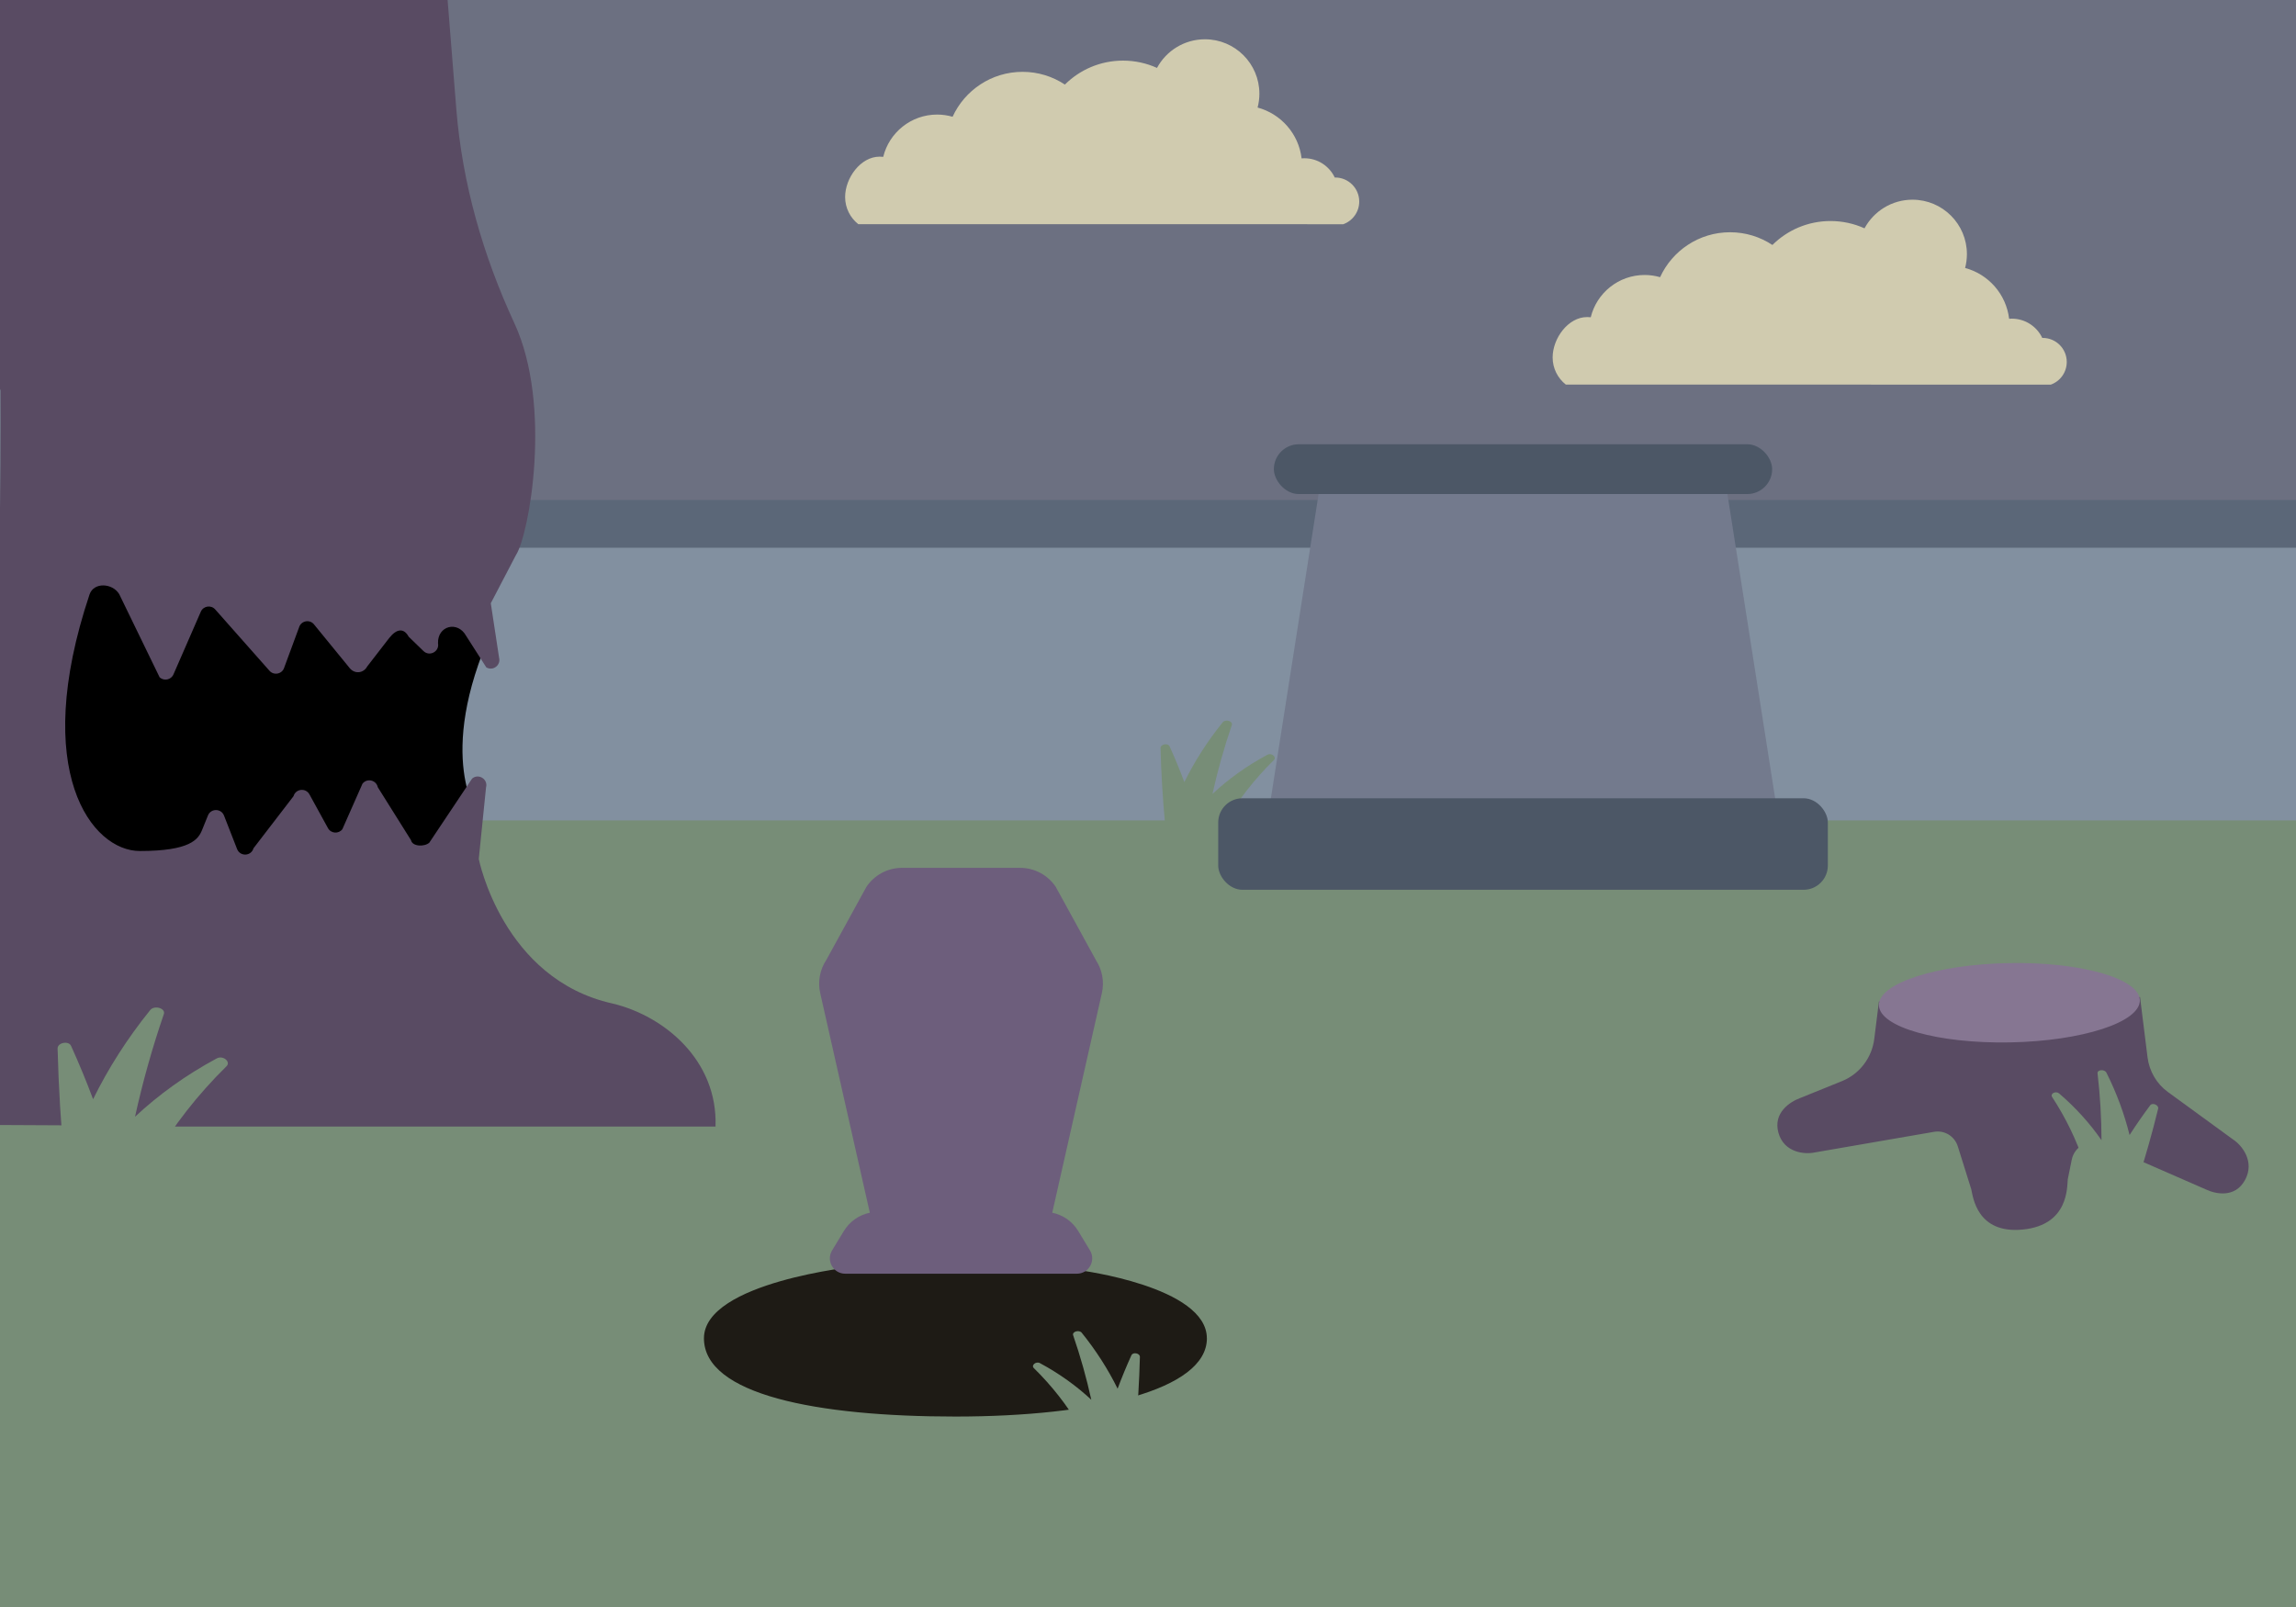<?xml version="1.0" encoding="UTF-8"?><svg id="Backgrounds_complex" xmlns="http://www.w3.org/2000/svg" xmlns:xlink="http://www.w3.org/1999/xlink" viewBox="0 0 720 504"><defs><style>.cls-1{fill:none;}.cls-2{clip-path:url(#clippath);}.cls-3{fill:#6c7081;}.cls-4{fill:#867692;}.cls-5{fill:#737a8d;}.cls-6{fill:#af8467;}.cls-7{fill:#d0cbaf;}.cls-8{fill:#c49a88;}.cls-9{fill:#1e1b15;}.cls-10{fill:#6d5e7c;}.cls-11{fill:#5b6778;}.cls-12{fill:#594b63;}.cls-13{fill:#8290a0;}.cls-14{fill:#47394f;}.cls-15{fill:#4c5766;}.cls-16{fill:#778d77;}.cls-17{clip-path:url(#clippath-1);}.cls-18{clip-path:url(#clippath-2);}</style><clipPath id="clippath"><rect class="cls-1" x="759.65" y="-523.47" width="559.27" height="509.05" transform="translate(2078.58 -537.88) rotate(-180)"/></clipPath><clipPath id="clippath-1"><rect class="cls-1" x="-1.31" y="-3.09" width="357.1" height="509.52"/></clipPath><clipPath id="clippath-2"><rect class="cls-1" x="285.12" y="530.19" width="109.49" height="86.71"/></clipPath></defs><rect class="cls-16" x="-1.12" y="233.1" width="723.18" height="272.34"/><rect class="cls-3" x="-.31" y="-3.09" width="723.4" height="246.63"/><path class="cls-7" d="M426.24,63.21c0-4.17-3.38-7.54-7.54-7.54-.05,0-.09,0-.14,0-1.69-3.57-5.33-6.04-9.55-6.04-.28,0-.56,.01-.84,.04-.92-7.7-6.47-13.97-13.8-15.94,.36-1.39,.56-2.84,.56-4.34,0-9.43-7.64-17.07-17.07-17.07-6.5,0-12.15,3.63-15.04,8.98-3.25-1.47-6.86-2.29-10.66-2.29-7.11,0-13.55,2.87-18.22,7.51-3.81-2.52-8.37-3.99-13.28-3.99-9.74,0-18.13,5.78-21.94,14.09-1.54-.44-3.16-.69-4.84-.69-8.19,0-15.05,5.65-16.91,13.26-.37-.04-.75-.06-1.14-.06-5.97,0-10.81,6.7-10.81,12.67,0,3.45,1.62,6.52,4.13,8.5l152.08,.02c2.92-1.04,5.01-3.83,5.01-7.11Z"/><path class="cls-7" d="M648.11,113.52c0-4.17-3.38-7.54-7.54-7.54-.05,0-.09,0-.14,0-1.69-3.57-5.33-6.04-9.55-6.04-.28,0-.56,.01-.84,.04-.92-7.7-6.47-13.97-13.8-15.94,.36-1.39,.56-2.84,.56-4.34,0-9.43-7.64-17.07-17.07-17.07-6.5,0-12.15,3.63-15.04,8.98-3.25-1.47-6.86-2.29-10.66-2.29-7.11,0-13.55,2.87-18.22,7.51-3.81-2.52-8.37-3.99-13.28-3.99-9.74,0-18.13,5.78-21.94,14.09-1.54-.44-3.16-.69-4.84-.69-8.19,0-15.05,5.65-16.91,13.26-.37-.04-.75-.06-1.14-.06-5.97,0-10.81,6.7-10.81,12.67,0,3.45,1.62,6.52,4.13,8.5l152.08,.02c2.92-1.04,5.01-3.83,5.01-7.11Z"/><rect class="cls-13" x="131.89" y="164.77" width="595.56" height="92.53"/><rect class="cls-11" x="120.48" y="156.81" width="613.75" height="14.98" rx="7.49" ry="7.49"/><g><path class="cls-12" d="M700.4,357.47l-20.6-15.01c-3.51-2.56-5.81-6.49-6.36-10.88-.78-6.3-1.57-12.59-2.35-18.89-27.18,3.95-54.69,4.42-81.88,1.4-.49,3.91-.97,7.82-1.46,11.73-.73,5.92-4.62,11.01-10.09,13.23l-13.22,5.35c-3.07,1.14-8.49,4.57-6.75,10.85s8.23,6.87,11.39,6.19l37.43-6.47c3.28-.57,6.44,1.37,7.44,4.57l4.22,13.46c.54,2.29,1.72,14.05,16.16,12.62,14.44-1.43,13.85-13.39,14.1-15.74l1.24-6.13c.87-4.3,5.42-6.74,9.34-5.02l32.75,14.32c2.92,1.39,9.09,2.82,12.25-2.95,3.16-5.77-.94-10.85-3.61-12.64Z"/><ellipse class="cls-4" cx="630.12" cy="314.48" rx="40.92" ry="12.44" transform="translate(-5.82 11.94) rotate(-1.08)"/></g><g class="cls-2"><path class="cls-14" d="M702.23-57.84c14.77,1.52,29.96-1.52,39.69-13.34,.17-.19,.34-.38,.5-.57,20.15-70.14,14.36-465.07,14.36-465.07,1.24-52.7,44.31-94.78,97.03-94.78h0c51.92,0,94.64,40.86,96.96,92.73l19.56,438.84,.39,.03s-1.44,15.97,9.14,28.25c.17,.19,.33,.38,.5,.57,9.73,11.82,24.92,14.86,39.69,13.34,.25,0,.5,0,.75,0,48.5,.15,83.99,27.72,83.99,65.7h-26.55c-9.95,0-19.7-2.54-28.51-7.17l-.1-.05c-9.42-4.91-21.04-7.05-31.36-4.01-4.48,1.32-8.59,3.39-12.59,5.69-6.4,3.68-13.68,5.54-21.06,5.54h0c-.35,0-.71,0-1.06,0-8.29,1.14-17.02,.38-25.41,0h-1.05c-13.67,0-27.87,0-41.84,0,0,0-98.69,.43-145.17,.56-12.46,.04-24.69-3.63-34.9-10.76-6.09-4.24-14.01-8.03-22.36-8.03-10.55,0-17.22,4.51-22.05,9.57-5.24,5.5-12.48,8.66-20.08,8.66h-49.03c22.03-67.61,80.31-65.7,80.56-65.7Z"/></g><path class="cls-16" d="M384.26,257.8c4.04-6.88,9.13-13.43,15.21-19.42,.98-.94-.72-2.37-2.03-1.67-6.52,3.5-12.29,7.68-17.22,12.29,1.6-7.26,3.62-14.48,6.07-21.61,.43-1.22-1.99-1.94-2.87-.85-4.82,5.97-8.84,12.28-12.02,18.75-1.41-3.77-2.95-7.51-4.63-11.21-.52-1.16-2.88-.69-2.84,.56,.21,8.11,.7,16.19,1.47,24.24,6.24-1.17,12.58-1.53,18.86-1.09Z"/><path class="cls-9" d="M378.47,419.73c0,16.25-35.31,24.54-78.86,24.54s-78.86-6.89-78.86-24.54,47.88-22.57,47.88-22.57l69.95,1.24s39.88,5.09,39.88,21.34Z"/><path class="cls-10" d="M343.63,301.04l-12.55-22.88c-2.49-3.74-6.69-5.98-11.18-5.98h-37.03c-4.49,0-8.69,2.24-11.18,5.98l-12.55,22.88c-2.04,3.06-2.74,6.83-1.93,10.42l15.56,68.88c-3.36,.69-6.32,2.75-8.14,5.74-1.23,2.03-2.46,4.06-3.69,6.09-1.94,3.2,.37,7.3,4.11,7.3h72.65c3.75,0,6.05-4.09,4.11-7.3-1.23-2.03-2.46-4.06-3.69-6.09-1.81-3-4.78-5.05-8.14-5.74l15.56-68.88c.81-3.59,.11-7.36-1.93-10.42Z"/><g><path class="cls-5" d="M557.14,253.32h-159.07c5.68-36.21,11.36-72.42,17.04-108.63h124.98c5.68,36.21,11.36,72.42,17.04,108.63Z"/><rect class="cls-15" x="399.47" y="139.33" width="156.26" height="15.62" rx="7.81" ry="7.81"/><rect class="cls-15" x="382.02" y="250.36" width="191.17" height="28.7" rx="7.6" ry="7.6"/></g><g class="cls-17"><g><g><path d="M32.97,174.24l-19.06,9.28-1.86,70.11,21.64,21.15,86.7,8.37,29.7-27.21s-13.82-18.24,4.18-58.24l-94.01-16.32-27.28-7.13Z"/><path class="cls-12" d="M224.38,353.31c.73-20.87-16.21-34.75-32.3-38.58-34.49-7.66-41.94-45.34-41.94-45.34l2.27-22.41c.72-2.57-2.33-4.52-4.36-2.8l-13.44,20.13c-1.57,1.33-5.3,1.21-5.72-.8l-10.42-16.62c-.48-2.26-3.38-2.93-4.8-1.1l-6.31,14.28c-1.2,1.54-3.58,1.36-4.52-.36l-5.8-10.57c-1.17-2.13-4.32-1.77-4.99,.56l-12.56,16.35c-.71,2.5-4.19,2.66-5.14,.24l-4.1-10.5c-.89-2.29-4.12-2.31-5.04-.03l-1.84,4.55c-1.2,2.96-3.7,6.59-19.54,6.59-14.98,0-34.36-24.82-15.75-80.46,1.3-3.9,7.16-3.62,9.3-.11l12.67,26.08c1.38,1.3,3.65,.81,4.37-.95l8.53-19.56c.77-1.87,3.24-2.27,4.56-.74l16.98,19.19c1.41,1.63,4.07,1.04,4.66-1.03l4.62-12.52c.58-2.02,3.14-2.65,4.58-1.11l11.04,13.51c1.71,2.44,4.63,1.95,5.76-.17l6.89-8.91c2.46-3.11,4.66-3.11,6.12-.43l4.63,4.49c1.89,1.86,5.06,.18,4.57-2.43-.19-5.47,6.15-7.18,8.83-2.3l6.31,9.86c2.09,1.24,4.63-.68,4.01-3.03l-2.6-17.08,7.88-15.1c4.14-6.28,11.5-46.91-.49-72.75-9.83-21.21-16.32-43.81-18.2-67.11-1.65-20.47-3.14-39.36-3.14-39.36L-4.61-5.64S13.02,230.97-18.63,290.97c-.11,.12-13.72,24.78-37.56,26.06-9.88,1.79-32.44,2.04-49.82,35.26l150.91,.77v.26H224.38Z"/></g><g><path class="cls-12" d="M76.43,66.14h0c-3.74-14.25-18.81-22.31-32.75-17.52L-85.89,89.86c-9.42,3.25-14.75,13.21-12.22,22.85h0c2.56,9.75,12.27,15.81,22.15,13.84L56.89,97.41c14.3-2.86,23.25-17.17,19.54-31.28Z"/><path class="cls-12" d="M-13.82,96.13l-24.58,61.56c-1.45,3.2-.16,6.97,2.93,8.61h0c3.05,1.62,6.83,.64,8.71-2.26L8.94,108.55c4.12-6.37,1.93-14.9-4.75-18.5h0c-6.63-3.58-14.91-.78-18.01,6.08Z"/></g></g></g><path class="cls-16" d="M653.57,364.84c-2.32-7.1-5.67-14.1-10.04-20.78-.71-1.06,1.13-2.02,2.19-1.12,5.26,4.5,9.7,9.47,13.29,14.67-.01-6.96-.43-13.96-1.24-20.97-.15-1.2,2.21-1.38,2.79-.2,3.22,6.42,5.63,12.99,7.25,19.54,2.04-3.17,4.2-6.28,6.47-9.33,.71-.96,2.77-.06,2.49,1.08-1.8,7.37-3.86,14.67-6.17,21.87-5.48-2.32-11.2-3.91-17.03-4.75Z"/><path class="cls-16" d="M48.35,363.35c6.02-10.25,13.6-20.02,22.67-28.93,1.46-1.41-1.08-3.53-3.02-2.49-9.72,5.22-18.31,11.44-25.66,18.32,2.38-10.82,5.39-21.58,9.04-32.2,.64-1.81-2.96-2.9-4.28-1.26-7.19,8.9-13.17,18.3-17.91,27.95-2.1-5.62-4.4-11.19-6.9-16.71-.77-1.73-4.29-1.03-4.23,.83,.31,12.09,1.04,24.13,2.19,36.12,9.31-1.75,18.75-2.29,28.11-1.62Z"/><g class="cls-18"><g><rect class="cls-8" x="269.38" y="389.77" width="204.1" height="305.87"/><rect class="cls-6" x="276.49" y="395.13" width="44.29" height="20.55" rx="5.56" ry="5.56"/><rect class="cls-6" x="324.97" y="395.13" width="44.29" height="20.55" rx="5.56" ry="5.56"/><rect class="cls-6" x="373.46" y="395.13" width="44.29" height="20.55" rx="5.56" ry="5.56"/><rect class="cls-6" x="421.94" y="395.13" width="44.29" height="20.55" rx="5.56" ry="5.56"/><rect class="cls-6" x="276.49" y="445.28" width="44.29" height="20.55" rx="5.56" ry="5.56"/><rect class="cls-6" x="324.97" y="445.28" width="44.29" height="20.55" rx="5.56" ry="5.56"/><rect class="cls-6" x="373.46" y="445.28" width="44.29" height="20.55" rx="5.56" ry="5.56"/><rect class="cls-6" x="421.94" y="445.28" width="44.29" height="20.55" rx="5.56" ry="5.56"/><rect class="cls-6" x="250.24" y="420.21" width="44.29" height="20.55" rx="5.56" ry="5.56"/><rect class="cls-6" x="444.73" y="420.21" width="44.29" height="20.55" rx="5.56" ry="5.56"/><rect class="cls-6" x="298.73" y="420.21" width="44.29" height="20.55" rx="5.56" ry="5.56"/><rect class="cls-6" x="347.21" y="420.21" width="44.29" height="20.55" rx="5.56" ry="5.56"/><rect class="cls-6" x="395.7" y="420.21" width="44.29" height="20.55" rx="5.56" ry="5.56"/><rect class="cls-6" x="250.24" y="469.76" width="44.29" height="20.55" rx="5.56" ry="5.56"/><rect class="cls-6" x="444.73" y="469.76" width="44.29" height="20.55" rx="5.56" ry="5.56"/><rect class="cls-6" x="298.73" y="469.76" width="44.29" height="20.55" rx="5.56" ry="5.56"/><rect class="cls-6" x="347.21" y="469.76" width="44.29" height="20.55" rx="5.56" ry="5.56"/><rect class="cls-6" x="395.7" y="469.76" width="44.29" height="20.55" rx="5.56" ry="5.56"/><rect class="cls-6" x="276.49" y="495.43" width="44.29" height="20.55" rx="5.56" ry="5.56"/><rect class="cls-6" x="324.97" y="495.43" width="44.29" height="20.55" rx="5.56" ry="5.56"/><rect class="cls-6" x="373.46" y="495.43" width="44.29" height="20.55" rx="5.56" ry="5.56"/><rect class="cls-6" x="421.94" y="495.43" width="44.29" height="20.55" rx="5.56" ry="5.56"/></g></g><path class="cls-16" d="M338.44,447.23c-3.78-6.44-8.55-12.57-14.24-18.16-.92-.88,.68-2.21,1.9-1.56,6.1,3.28,11.5,7.18,16.12,11.49-1.5-6.79-3.39-13.55-5.69-20.22-.4-1.14,1.86-1.82,2.69-.79,4.51,5.59,8.27,11.49,11.25,17.54,1.32-3.53,2.76-7.03,4.33-10.49,.48-1.08,2.69-.65,2.66,.52-.19,7.59-.65,15.15-1.36,22.68-5.84-1.1-11.78-1.43-17.65-1.01Z"/></svg>